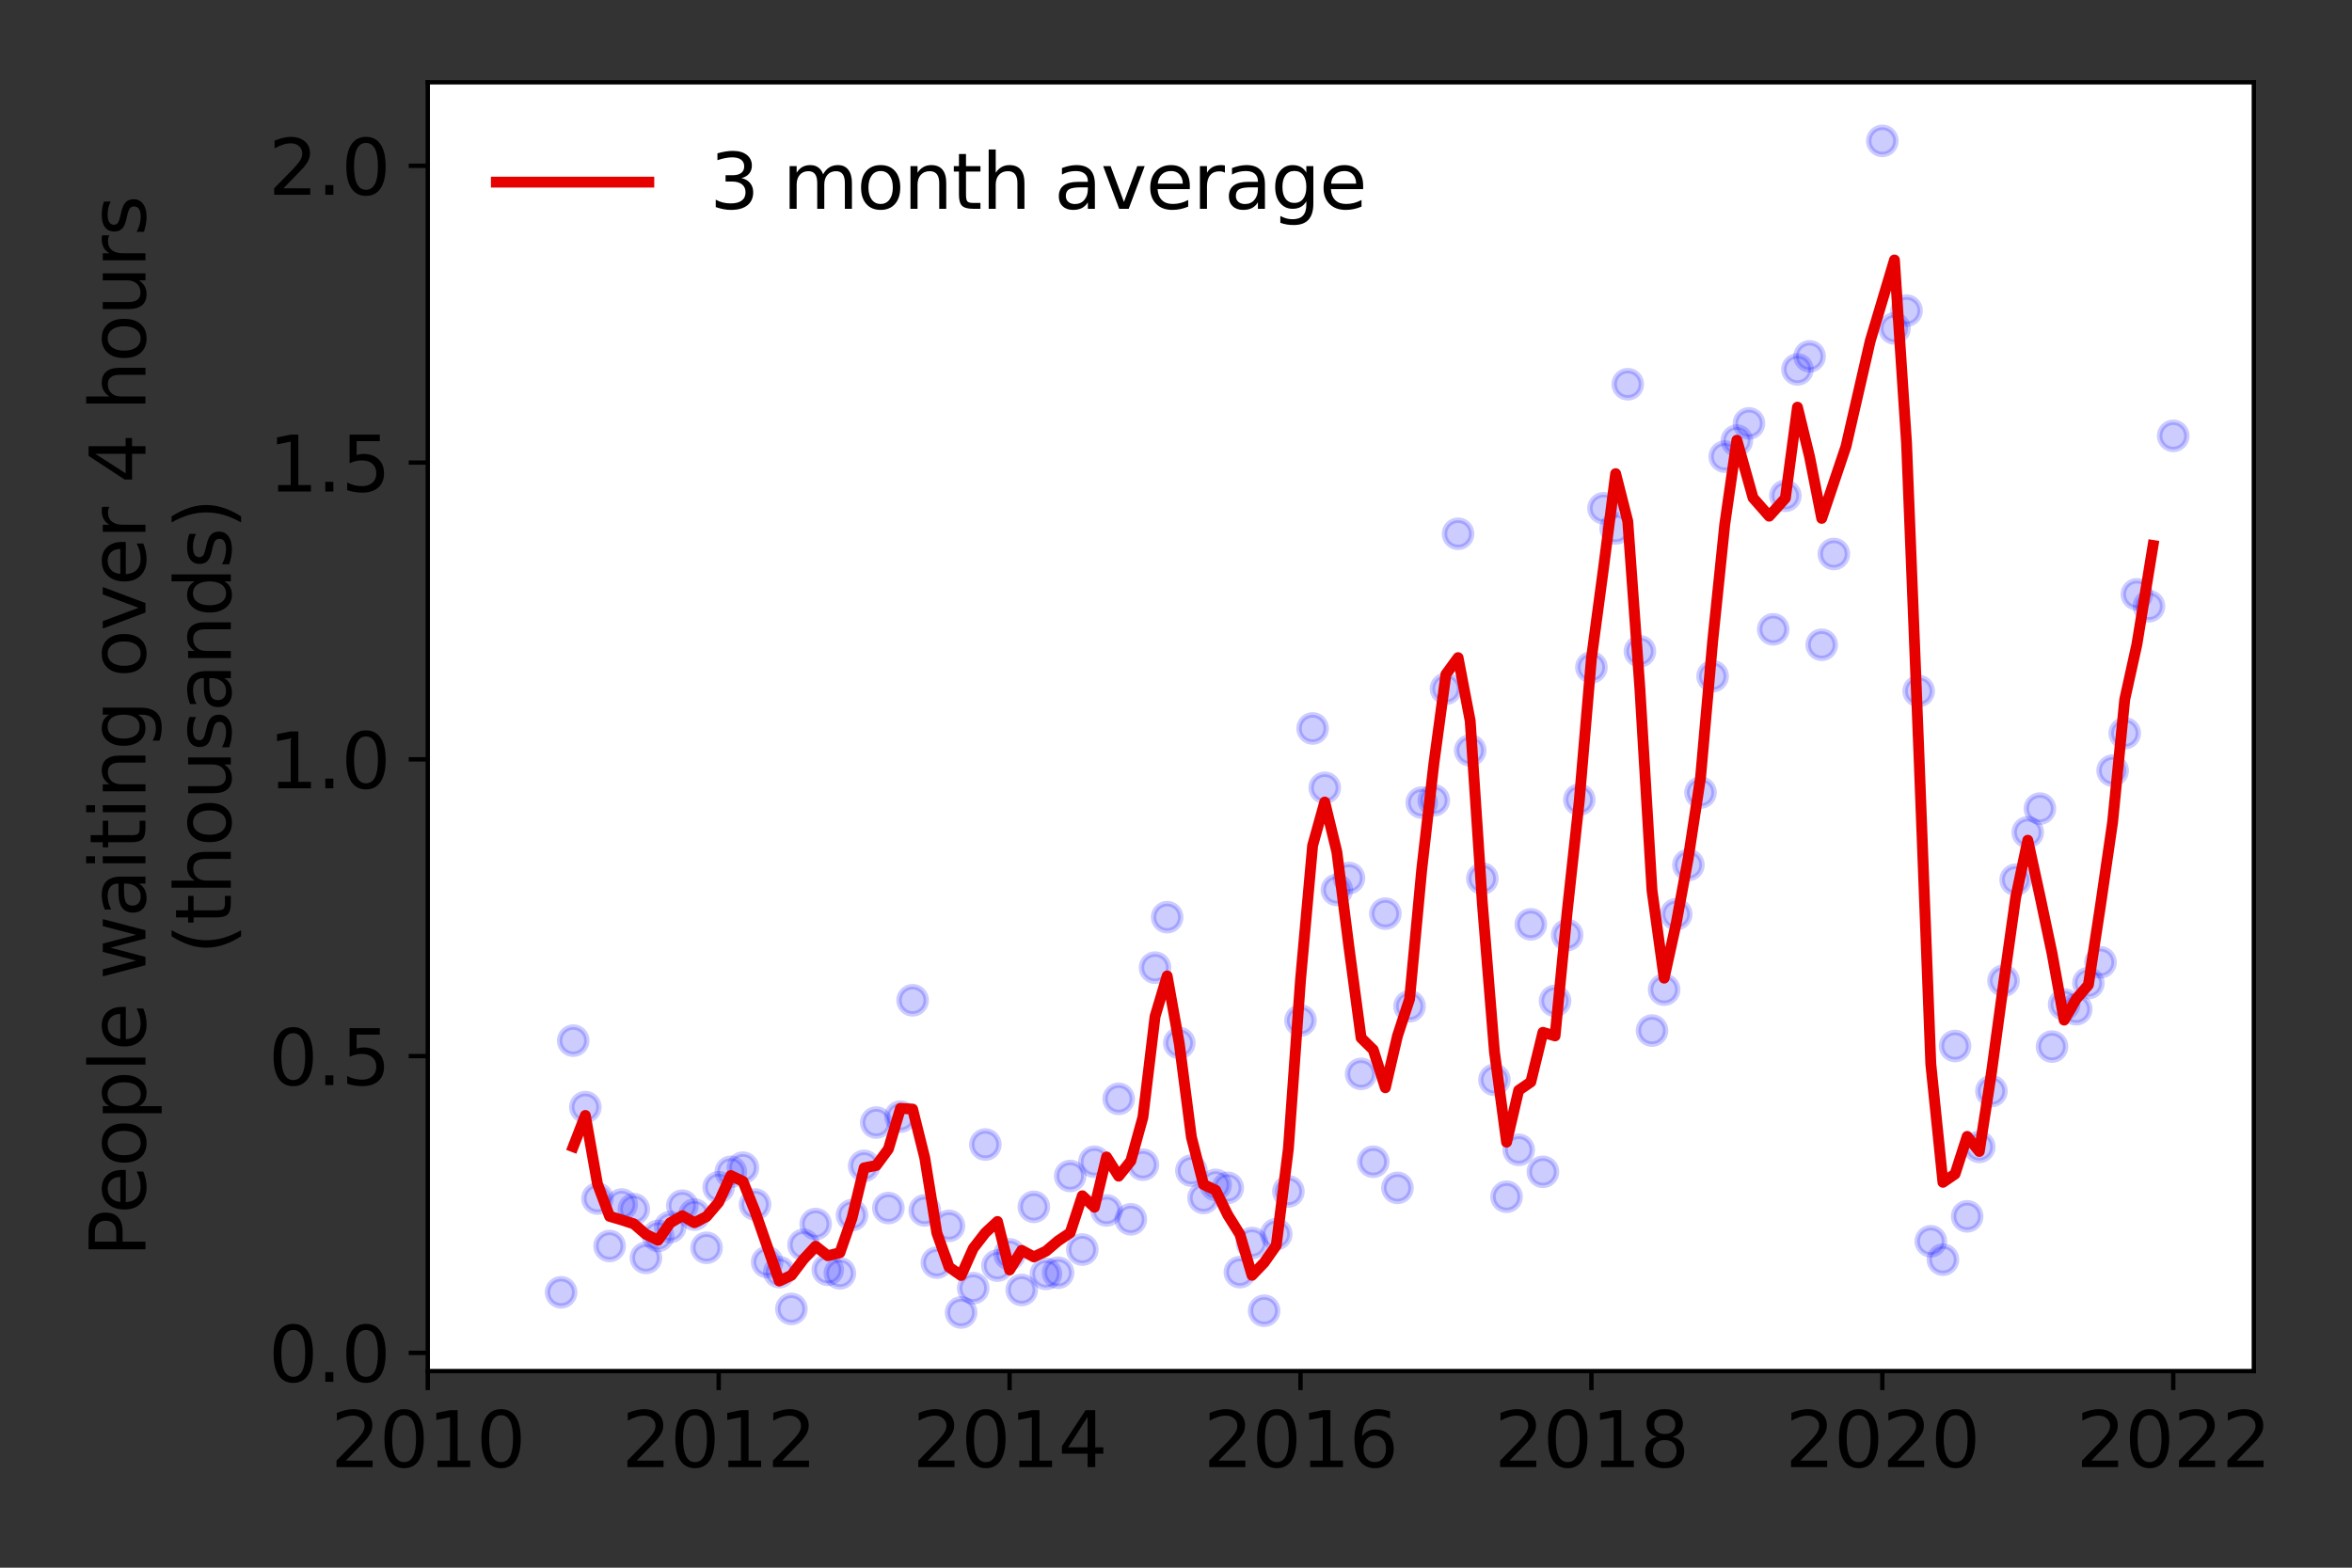<?xml version="1.0" encoding="utf-8" standalone="no"?>
<!DOCTYPE svg PUBLIC "-//W3C//DTD SVG 1.1//EN"
  "http://www.w3.org/Graphics/SVG/1.1/DTD/svg11.dtd">
<svg height="288pt" version="1.1" viewBox="0 0 432 288" width="432pt" xmlns="http://www.w3.org/2000/svg" xmlns:xlink="http://www.w3.org/1999/xlink">
 <rect x="0" y="0" width="432" height="288" fill="#333333" stroke="none"/>
 <defs>
  <style type="text/css">*{stroke-linecap:butt;stroke-linejoin:round;}</style>
 </defs>
 <g id="figure_1">
  <g id="patch_1">
   <path d="M 0 288 
L 432 288 
L 432 0 
L 0 0 
z
" style="fill:none;"/>
  </g>
  <g id="axes_1">
   <g id="patch_2">
    <path d="M 78.57 251.88 
L 413.971 251.88 
L 413.971 15.12 
L 78.57 15.12 
z
" style="fill:#ffffff;"/>
   </g>
   <g id="matplotlib.axis_1">
    <g id="xtick_1">
     <g id="line2d_1">
      <defs>
       <path d="M 0 0 
L 0 3.5 
" id="m985123073b" style="stroke:#000000;stroke-width:0.8;"/>
      </defs>
      <g>
       <use style="stroke:#000000;stroke-width:0.8;" x="78.57" xlink:href="#m985123073b" y="251.88"/>
      </g>
     </g>
     <g id="text_1">
      <!-- 2010 -->
      <g transform="translate(60.755 269.518)scale(0.14 -0.14)">
       <defs>
        <path d="M 1228 531 
L 3431 531 
L 3431 0 
L 469 0 
L 469 531 
Q 828 903 1448 1529 
Q 2069 2156 2228 2338 
Q 2531 2678 2651 2914 
Q 2772 3150 2772 3378 
Q 2772 3750 2511 3984 
Q 2250 4219 1831 4219 
Q 1534 4219 1204 4116 
Q 875 4013 500 3803 
L 500 4441 
Q 881 4594 1212 4672 
Q 1544 4750 1819 4750 
Q 2544 4750 2975 4387 
Q 3406 4025 3406 3419 
Q 3406 3131 3298 2873 
Q 3191 2616 2906 2266 
Q 2828 2175 2409 1742 
Q 1991 1309 1228 531 
z
" id="DejaVuSans-32" transform="scale(0.016)"/>
        <path d="M 2034 4250 
Q 1547 4250 1301 3770 
Q 1056 3291 1056 2328 
Q 1056 1369 1301 889 
Q 1547 409 2034 409 
Q 2525 409 2770 889 
Q 3016 1369 3016 2328 
Q 3016 3291 2770 3770 
Q 2525 4250 2034 4250 
z
M 2034 4750 
Q 2819 4750 3233 4129 
Q 3647 3509 3647 2328 
Q 3647 1150 3233 529 
Q 2819 -91 2034 -91 
Q 1250 -91 836 529 
Q 422 1150 422 2328 
Q 422 3509 836 4129 
Q 1250 4750 2034 4750 
z
" id="DejaVuSans-30" transform="scale(0.016)"/>
        <path d="M 794 531 
L 1825 531 
L 1825 4091 
L 703 3866 
L 703 4441 
L 1819 4666 
L 2450 4666 
L 2450 531 
L 3481 531 
L 3481 0 
L 794 0 
L 794 531 
z
" id="DejaVuSans-31" transform="scale(0.016)"/>
       </defs>
       <use xlink:href="#DejaVuSans-32"/>
       <use x="63.623" xlink:href="#DejaVuSans-30"/>
       <use x="127.246" xlink:href="#DejaVuSans-31"/>
       <use x="190.869" xlink:href="#DejaVuSans-30"/>
      </g>
     </g>
    </g>
    <g id="xtick_2">
     <g id="line2d_2">
      <g>
       <use style="stroke:#000000;stroke-width:0.8;" x="132.003" xlink:href="#m985123073b" y="251.88"/>
      </g>
     </g>
     <g id="text_2">
      <!-- 2012 -->
      <g transform="translate(114.188 269.518)scale(0.14 -0.14)">
       <use xlink:href="#DejaVuSans-32"/>
       <use x="63.623" xlink:href="#DejaVuSans-30"/>
       <use x="127.246" xlink:href="#DejaVuSans-31"/>
       <use x="190.869" xlink:href="#DejaVuSans-32"/>
      </g>
     </g>
    </g>
    <g id="xtick_3">
     <g id="line2d_3">
      <g>
       <use style="stroke:#000000;stroke-width:0.8;" x="185.435" xlink:href="#m985123073b" y="251.88"/>
      </g>
     </g>
     <g id="text_3">
      <!-- 2014 -->
      <g transform="translate(167.62 269.518)scale(0.14 -0.14)">
       <defs>
        <path d="M 2419 4116 
L 825 1625 
L 2419 1625 
L 2419 4116 
z
M 2253 4666 
L 3047 4666 
L 3047 1625 
L 3713 1625 
L 3713 1100 
L 3047 1100 
L 3047 0 
L 2419 0 
L 2419 1100 
L 313 1100 
L 313 1709 
L 2253 4666 
z
" id="DejaVuSans-34" transform="scale(0.016)"/>
       </defs>
       <use xlink:href="#DejaVuSans-32"/>
       <use x="63.623" xlink:href="#DejaVuSans-30"/>
       <use x="127.246" xlink:href="#DejaVuSans-31"/>
       <use x="190.869" xlink:href="#DejaVuSans-34"/>
      </g>
     </g>
    </g>
    <g id="xtick_4">
     <g id="line2d_4">
      <g>
       <use style="stroke:#000000;stroke-width:0.8;" x="238.868" xlink:href="#m985123073b" y="251.88"/>
      </g>
     </g>
     <g id="text_4">
      <!-- 2016 -->
      <g transform="translate(221.053 269.518)scale(0.14 -0.14)">
       <defs>
        <path d="M 2113 2584 
Q 1688 2584 1439 2293 
Q 1191 2003 1191 1497 
Q 1191 994 1439 701 
Q 1688 409 2113 409 
Q 2538 409 2786 701 
Q 3034 994 3034 1497 
Q 3034 2003 2786 2293 
Q 2538 2584 2113 2584 
z
M 3366 4563 
L 3366 3988 
Q 3128 4100 2886 4159 
Q 2644 4219 2406 4219 
Q 1781 4219 1451 3797 
Q 1122 3375 1075 2522 
Q 1259 2794 1537 2939 
Q 1816 3084 2150 3084 
Q 2853 3084 3261 2657 
Q 3669 2231 3669 1497 
Q 3669 778 3244 343 
Q 2819 -91 2113 -91 
Q 1303 -91 875 529 
Q 447 1150 447 2328 
Q 447 3434 972 4092 
Q 1497 4750 2381 4750 
Q 2619 4750 2861 4703 
Q 3103 4656 3366 4563 
z
" id="DejaVuSans-36" transform="scale(0.016)"/>
       </defs>
       <use xlink:href="#DejaVuSans-32"/>
       <use x="63.623" xlink:href="#DejaVuSans-30"/>
       <use x="127.246" xlink:href="#DejaVuSans-31"/>
       <use x="190.869" xlink:href="#DejaVuSans-36"/>
      </g>
     </g>
    </g>
    <g id="xtick_5">
     <g id="line2d_5">
      <g>
       <use style="stroke:#000000;stroke-width:0.8;" x="292.301" xlink:href="#m985123073b" y="251.88"/>
      </g>
     </g>
     <g id="text_5">
      <!-- 2018 -->
      <g transform="translate(274.486 269.518)scale(0.14 -0.14)">
       <defs>
        <path d="M 2034 2216 
Q 1584 2216 1326 1975 
Q 1069 1734 1069 1313 
Q 1069 891 1326 650 
Q 1584 409 2034 409 
Q 2484 409 2743 651 
Q 3003 894 3003 1313 
Q 3003 1734 2745 1975 
Q 2488 2216 2034 2216 
z
M 1403 2484 
Q 997 2584 770 2862 
Q 544 3141 544 3541 
Q 544 4100 942 4425 
Q 1341 4750 2034 4750 
Q 2731 4750 3128 4425 
Q 3525 4100 3525 3541 
Q 3525 3141 3298 2862 
Q 3072 2584 2669 2484 
Q 3125 2378 3379 2068 
Q 3634 1759 3634 1313 
Q 3634 634 3220 271 
Q 2806 -91 2034 -91 
Q 1263 -91 848 271 
Q 434 634 434 1313 
Q 434 1759 690 2068 
Q 947 2378 1403 2484 
z
M 1172 3481 
Q 1172 3119 1398 2916 
Q 1625 2713 2034 2713 
Q 2441 2713 2670 2916 
Q 2900 3119 2900 3481 
Q 2900 3844 2670 4047 
Q 2441 4250 2034 4250 
Q 1625 4250 1398 4047 
Q 1172 3844 1172 3481 
z
" id="DejaVuSans-38" transform="scale(0.016)"/>
       </defs>
       <use xlink:href="#DejaVuSans-32"/>
       <use x="63.623" xlink:href="#DejaVuSans-30"/>
       <use x="127.246" xlink:href="#DejaVuSans-31"/>
       <use x="190.869" xlink:href="#DejaVuSans-38"/>
      </g>
     </g>
    </g>
    <g id="xtick_6">
     <g id="line2d_6">
      <g>
       <use style="stroke:#000000;stroke-width:0.8;" x="345.733" xlink:href="#m985123073b" y="251.88"/>
      </g>
     </g>
     <g id="text_6">
      <!-- 2020 -->
      <g transform="translate(327.918 269.518)scale(0.14 -0.14)">
       <use xlink:href="#DejaVuSans-32"/>
       <use x="63.623" xlink:href="#DejaVuSans-30"/>
       <use x="127.246" xlink:href="#DejaVuSans-32"/>
       <use x="190.869" xlink:href="#DejaVuSans-30"/>
      </g>
     </g>
    </g>
    <g id="xtick_7">
     <g id="line2d_7">
      <g>
       <use style="stroke:#000000;stroke-width:0.8;" x="399.166" xlink:href="#m985123073b" y="251.88"/>
      </g>
     </g>
     <g id="text_7">
      <!-- 2022 -->
      <g transform="translate(381.351 269.518)scale(0.14 -0.14)">
       <use xlink:href="#DejaVuSans-32"/>
       <use x="63.623" xlink:href="#DejaVuSans-30"/>
       <use x="127.246" xlink:href="#DejaVuSans-32"/>
       <use x="190.869" xlink:href="#DejaVuSans-32"/>
      </g>
     </g>
    </g>
   </g>
   <g id="matplotlib.axis_2">
    <g id="ytick_1">
     <g id="line2d_8">
      <defs>
       <path d="M 0 0 
L -3.5 0 
" id="mfb564ff70d" style="stroke:#000000;stroke-width:0.8;"/>
      </defs>
      <g>
       <use style="stroke:#000000;stroke-width:0.8;" x="78.57" xlink:href="#mfb564ff70d" y="248.533"/>
      </g>
     </g>
     <g id="text_8">
      <!-- 0.0 -->
      <g transform="translate(49.306 253.852)scale(0.14 -0.14)">
       <defs>
        <path d="M 684 794 
L 1344 794 
L 1344 0 
L 684 0 
L 684 794 
z
" id="DejaVuSans-2e" transform="scale(0.016)"/>
       </defs>
       <use xlink:href="#DejaVuSans-30"/>
       <use x="63.623" xlink:href="#DejaVuSans-2e"/>
       <use x="95.41" xlink:href="#DejaVuSans-30"/>
      </g>
     </g>
    </g>
    <g id="ytick_2">
     <g id="line2d_9">
      <g>
       <use style="stroke:#000000;stroke-width:0.8;" x="78.57" xlink:href="#mfb564ff70d" y="194.015"/>
      </g>
     </g>
     <g id="text_9">
      <!-- 0.5 -->
      <g transform="translate(49.306 199.334)scale(0.14 -0.14)">
       <defs>
        <path d="M 691 4666 
L 3169 4666 
L 3169 4134 
L 1269 4134 
L 1269 2991 
Q 1406 3038 1543 3061 
Q 1681 3084 1819 3084 
Q 2600 3084 3056 2656 
Q 3513 2228 3513 1497 
Q 3513 744 3044 326 
Q 2575 -91 1722 -91 
Q 1428 -91 1123 -41 
Q 819 9 494 109 
L 494 744 
Q 775 591 1075 516 
Q 1375 441 1709 441 
Q 2250 441 2565 725 
Q 2881 1009 2881 1497 
Q 2881 1984 2565 2268 
Q 2250 2553 1709 2553 
Q 1456 2553 1204 2497 
Q 953 2441 691 2322 
L 691 4666 
z
" id="DejaVuSans-35" transform="scale(0.016)"/>
       </defs>
       <use xlink:href="#DejaVuSans-30"/>
       <use x="63.623" xlink:href="#DejaVuSans-2e"/>
       <use x="95.41" xlink:href="#DejaVuSans-35"/>
      </g>
     </g>
    </g>
    <g id="ytick_3">
     <g id="line2d_10">
      <g>
       <use style="stroke:#000000;stroke-width:0.8;" x="78.57" xlink:href="#mfb564ff70d" y="139.497"/>
      </g>
     </g>
     <g id="text_10">
      <!-- 1.0 -->
      <g transform="translate(49.306 144.816)scale(0.14 -0.14)">
       <use xlink:href="#DejaVuSans-31"/>
       <use x="63.623" xlink:href="#DejaVuSans-2e"/>
       <use x="95.41" xlink:href="#DejaVuSans-30"/>
      </g>
     </g>
    </g>
    <g id="ytick_4">
     <g id="line2d_11">
      <g>
       <use style="stroke:#000000;stroke-width:0.8;" x="78.57" xlink:href="#mfb564ff70d" y="84.979"/>
      </g>
     </g>
     <g id="text_11">
      <!-- 1.5 -->
      <g transform="translate(49.306 90.298)scale(0.14 -0.14)">
       <use xlink:href="#DejaVuSans-31"/>
       <use x="63.623" xlink:href="#DejaVuSans-2e"/>
       <use x="95.41" xlink:href="#DejaVuSans-35"/>
      </g>
     </g>
    </g>
    <g id="ytick_5">
     <g id="line2d_12">
      <g>
       <use style="stroke:#000000;stroke-width:0.8;" x="78.57" xlink:href="#mfb564ff70d" y="30.461"/>
      </g>
     </g>
     <g id="text_12">
      <!-- 2.0 -->
      <g transform="translate(49.306 35.78)scale(0.14 -0.14)">
       <use xlink:href="#DejaVuSans-32"/>
       <use x="63.623" xlink:href="#DejaVuSans-2e"/>
       <use x="95.41" xlink:href="#DejaVuSans-30"/>
      </g>
     </g>
    </g>
    <g id="text_13">
     <!-- People waiting over 4 hours -->
     <g transform="translate(26.717 230.925)rotate(-90)scale(0.14 -0.14)">
      <defs>
       <path d="M 1259 4147 
L 1259 2394 
L 2053 2394 
Q 2494 2394 2734 2622 
Q 2975 2850 2975 3272 
Q 2975 3691 2734 3919 
Q 2494 4147 2053 4147 
L 1259 4147 
z
M 628 4666 
L 2053 4666 
Q 2838 4666 3239 4311 
Q 3641 3956 3641 3272 
Q 3641 2581 3239 2228 
Q 2838 1875 2053 1875 
L 1259 1875 
L 1259 0 
L 628 0 
L 628 4666 
z
" id="DejaVuSans-50" transform="scale(0.016)"/>
       <path d="M 3597 1894 
L 3597 1613 
L 953 1613 
Q 991 1019 1311 708 
Q 1631 397 2203 397 
Q 2534 397 2845 478 
Q 3156 559 3463 722 
L 3463 178 
Q 3153 47 2828 -22 
Q 2503 -91 2169 -91 
Q 1331 -91 842 396 
Q 353 884 353 1716 
Q 353 2575 817 3079 
Q 1281 3584 2069 3584 
Q 2775 3584 3186 3129 
Q 3597 2675 3597 1894 
z
M 3022 2063 
Q 3016 2534 2758 2815 
Q 2500 3097 2075 3097 
Q 1594 3097 1305 2825 
Q 1016 2553 972 2059 
L 3022 2063 
z
" id="DejaVuSans-65" transform="scale(0.016)"/>
       <path d="M 1959 3097 
Q 1497 3097 1228 2736 
Q 959 2375 959 1747 
Q 959 1119 1226 758 
Q 1494 397 1959 397 
Q 2419 397 2687 759 
Q 2956 1122 2956 1747 
Q 2956 2369 2687 2733 
Q 2419 3097 1959 3097 
z
M 1959 3584 
Q 2709 3584 3137 3096 
Q 3566 2609 3566 1747 
Q 3566 888 3137 398 
Q 2709 -91 1959 -91 
Q 1206 -91 779 398 
Q 353 888 353 1747 
Q 353 2609 779 3096 
Q 1206 3584 1959 3584 
z
" id="DejaVuSans-6f" transform="scale(0.016)"/>
       <path d="M 1159 525 
L 1159 -1331 
L 581 -1331 
L 581 3500 
L 1159 3500 
L 1159 2969 
Q 1341 3281 1617 3432 
Q 1894 3584 2278 3584 
Q 2916 3584 3314 3078 
Q 3713 2572 3713 1747 
Q 3713 922 3314 415 
Q 2916 -91 2278 -91 
Q 1894 -91 1617 61 
Q 1341 213 1159 525 
z
M 3116 1747 
Q 3116 2381 2855 2742 
Q 2594 3103 2138 3103 
Q 1681 3103 1420 2742 
Q 1159 2381 1159 1747 
Q 1159 1113 1420 752 
Q 1681 391 2138 391 
Q 2594 391 2855 752 
Q 3116 1113 3116 1747 
z
" id="DejaVuSans-70" transform="scale(0.016)"/>
       <path d="M 603 4863 
L 1178 4863 
L 1178 0 
L 603 0 
L 603 4863 
z
" id="DejaVuSans-6c" transform="scale(0.016)"/>
       <path id="DejaVuSans-20" transform="scale(0.016)"/>
       <path d="M 269 3500 
L 844 3500 
L 1563 769 
L 2278 3500 
L 2956 3500 
L 3675 769 
L 4391 3500 
L 4966 3500 
L 4050 0 
L 3372 0 
L 2619 2869 
L 1863 0 
L 1184 0 
L 269 3500 
z
" id="DejaVuSans-77" transform="scale(0.016)"/>
       <path d="M 2194 1759 
Q 1497 1759 1228 1600 
Q 959 1441 959 1056 
Q 959 750 1161 570 
Q 1363 391 1709 391 
Q 2188 391 2477 730 
Q 2766 1069 2766 1631 
L 2766 1759 
L 2194 1759 
z
M 3341 1997 
L 3341 0 
L 2766 0 
L 2766 531 
Q 2569 213 2275 61 
Q 1981 -91 1556 -91 
Q 1019 -91 701 211 
Q 384 513 384 1019 
Q 384 1609 779 1909 
Q 1175 2209 1959 2209 
L 2766 2209 
L 2766 2266 
Q 2766 2663 2505 2880 
Q 2244 3097 1772 3097 
Q 1472 3097 1187 3025 
Q 903 2953 641 2809 
L 641 3341 
Q 956 3463 1253 3523 
Q 1550 3584 1831 3584 
Q 2591 3584 2966 3190 
Q 3341 2797 3341 1997 
z
" id="DejaVuSans-61" transform="scale(0.016)"/>
       <path d="M 603 3500 
L 1178 3500 
L 1178 0 
L 603 0 
L 603 3500 
z
M 603 4863 
L 1178 4863 
L 1178 4134 
L 603 4134 
L 603 4863 
z
" id="DejaVuSans-69" transform="scale(0.016)"/>
       <path d="M 1172 4494 
L 1172 3500 
L 2356 3500 
L 2356 3053 
L 1172 3053 
L 1172 1153 
Q 1172 725 1289 603 
Q 1406 481 1766 481 
L 2356 481 
L 2356 0 
L 1766 0 
Q 1100 0 847 248 
Q 594 497 594 1153 
L 594 3053 
L 172 3053 
L 172 3500 
L 594 3500 
L 594 4494 
L 1172 4494 
z
" id="DejaVuSans-74" transform="scale(0.016)"/>
       <path d="M 3513 2113 
L 3513 0 
L 2938 0 
L 2938 2094 
Q 2938 2591 2744 2837 
Q 2550 3084 2163 3084 
Q 1697 3084 1428 2787 
Q 1159 2491 1159 1978 
L 1159 0 
L 581 0 
L 581 3500 
L 1159 3500 
L 1159 2956 
Q 1366 3272 1645 3428 
Q 1925 3584 2291 3584 
Q 2894 3584 3203 3211 
Q 3513 2838 3513 2113 
z
" id="DejaVuSans-6e" transform="scale(0.016)"/>
       <path d="M 2906 1791 
Q 2906 2416 2648 2759 
Q 2391 3103 1925 3103 
Q 1463 3103 1205 2759 
Q 947 2416 947 1791 
Q 947 1169 1205 825 
Q 1463 481 1925 481 
Q 2391 481 2648 825 
Q 2906 1169 2906 1791 
z
M 3481 434 
Q 3481 -459 3084 -895 
Q 2688 -1331 1869 -1331 
Q 1566 -1331 1297 -1286 
Q 1028 -1241 775 -1147 
L 775 -588 
Q 1028 -725 1275 -790 
Q 1522 -856 1778 -856 
Q 2344 -856 2625 -561 
Q 2906 -266 2906 331 
L 2906 616 
Q 2728 306 2450 153 
Q 2172 0 1784 0 
Q 1141 0 747 490 
Q 353 981 353 1791 
Q 353 2603 747 3093 
Q 1141 3584 1784 3584 
Q 2172 3584 2450 3431 
Q 2728 3278 2906 2969 
L 2906 3500 
L 3481 3500 
L 3481 434 
z
" id="DejaVuSans-67" transform="scale(0.016)"/>
       <path d="M 191 3500 
L 800 3500 
L 1894 563 
L 2988 3500 
L 3597 3500 
L 2284 0 
L 1503 0 
L 191 3500 
z
" id="DejaVuSans-76" transform="scale(0.016)"/>
       <path d="M 2631 2963 
Q 2534 3019 2420 3045 
Q 2306 3072 2169 3072 
Q 1681 3072 1420 2755 
Q 1159 2438 1159 1844 
L 1159 0 
L 581 0 
L 581 3500 
L 1159 3500 
L 1159 2956 
Q 1341 3275 1631 3429 
Q 1922 3584 2338 3584 
Q 2397 3584 2469 3576 
Q 2541 3569 2628 3553 
L 2631 2963 
z
" id="DejaVuSans-72" transform="scale(0.016)"/>
       <path d="M 3513 2113 
L 3513 0 
L 2938 0 
L 2938 2094 
Q 2938 2591 2744 2837 
Q 2550 3084 2163 3084 
Q 1697 3084 1428 2787 
Q 1159 2491 1159 1978 
L 1159 0 
L 581 0 
L 581 4863 
L 1159 4863 
L 1159 2956 
Q 1366 3272 1645 3428 
Q 1925 3584 2291 3584 
Q 2894 3584 3203 3211 
Q 3513 2838 3513 2113 
z
" id="DejaVuSans-68" transform="scale(0.016)"/>
       <path d="M 544 1381 
L 544 3500 
L 1119 3500 
L 1119 1403 
Q 1119 906 1312 657 
Q 1506 409 1894 409 
Q 2359 409 2629 706 
Q 2900 1003 2900 1516 
L 2900 3500 
L 3475 3500 
L 3475 0 
L 2900 0 
L 2900 538 
Q 2691 219 2414 64 
Q 2138 -91 1772 -91 
Q 1169 -91 856 284 
Q 544 659 544 1381 
z
M 1991 3584 
L 1991 3584 
z
" id="DejaVuSans-75" transform="scale(0.016)"/>
       <path d="M 2834 3397 
L 2834 2853 
Q 2591 2978 2328 3040 
Q 2066 3103 1784 3103 
Q 1356 3103 1142 2972 
Q 928 2841 928 2578 
Q 928 2378 1081 2264 
Q 1234 2150 1697 2047 
L 1894 2003 
Q 2506 1872 2764 1633 
Q 3022 1394 3022 966 
Q 3022 478 2636 193 
Q 2250 -91 1575 -91 
Q 1294 -91 989 -36 
Q 684 19 347 128 
L 347 722 
Q 666 556 975 473 
Q 1284 391 1588 391 
Q 1994 391 2212 530 
Q 2431 669 2431 922 
Q 2431 1156 2273 1281 
Q 2116 1406 1581 1522 
L 1381 1569 
Q 847 1681 609 1914 
Q 372 2147 372 2553 
Q 372 3047 722 3315 
Q 1072 3584 1716 3584 
Q 2034 3584 2315 3537 
Q 2597 3491 2834 3397 
z
" id="DejaVuSans-73" transform="scale(0.016)"/>
      </defs>
      <use xlink:href="#DejaVuSans-50"/>
      <use x="56.678" xlink:href="#DejaVuSans-65"/>
      <use x="118.201" xlink:href="#DejaVuSans-6f"/>
      <use x="179.383" xlink:href="#DejaVuSans-70"/>
      <use x="242.859" xlink:href="#DejaVuSans-6c"/>
      <use x="270.643" xlink:href="#DejaVuSans-65"/>
      <use x="332.166" xlink:href="#DejaVuSans-20"/>
      <use x="363.953" xlink:href="#DejaVuSans-77"/>
      <use x="445.74" xlink:href="#DejaVuSans-61"/>
      <use x="507.02" xlink:href="#DejaVuSans-69"/>
      <use x="534.803" xlink:href="#DejaVuSans-74"/>
      <use x="574.012" xlink:href="#DejaVuSans-69"/>
      <use x="601.795" xlink:href="#DejaVuSans-6e"/>
      <use x="665.174" xlink:href="#DejaVuSans-67"/>
      <use x="728.65" xlink:href="#DejaVuSans-20"/>
      <use x="760.438" xlink:href="#DejaVuSans-6f"/>
      <use x="821.619" xlink:href="#DejaVuSans-76"/>
      <use x="880.799" xlink:href="#DejaVuSans-65"/>
      <use x="942.322" xlink:href="#DejaVuSans-72"/>
      <use x="983.436" xlink:href="#DejaVuSans-20"/>
      <use x="1015.223" xlink:href="#DejaVuSans-34"/>
      <use x="1078.846" xlink:href="#DejaVuSans-20"/>
      <use x="1110.633" xlink:href="#DejaVuSans-68"/>
      <use x="1174.012" xlink:href="#DejaVuSans-6f"/>
      <use x="1235.193" xlink:href="#DejaVuSans-75"/>
      <use x="1298.572" xlink:href="#DejaVuSans-72"/>
      <use x="1339.686" xlink:href="#DejaVuSans-73"/>
     </g>
     <!-- (thousands) -->
     <g transform="translate(42.394 175.325)rotate(-90)scale(0.14 -0.14)">
      <defs>
       <path d="M 1984 4856 
Q 1566 4138 1362 3434 
Q 1159 2731 1159 2009 
Q 1159 1288 1364 580 
Q 1569 -128 1984 -844 
L 1484 -844 
Q 1016 -109 783 600 
Q 550 1309 550 2009 
Q 550 2706 781 3412 
Q 1013 4119 1484 4856 
L 1984 4856 
z
" id="DejaVuSans-28" transform="scale(0.016)"/>
       <path d="M 2906 2969 
L 2906 4863 
L 3481 4863 
L 3481 0 
L 2906 0 
L 2906 525 
Q 2725 213 2448 61 
Q 2172 -91 1784 -91 
Q 1150 -91 751 415 
Q 353 922 353 1747 
Q 353 2572 751 3078 
Q 1150 3584 1784 3584 
Q 2172 3584 2448 3432 
Q 2725 3281 2906 2969 
z
M 947 1747 
Q 947 1113 1208 752 
Q 1469 391 1925 391 
Q 2381 391 2643 752 
Q 2906 1113 2906 1747 
Q 2906 2381 2643 2742 
Q 2381 3103 1925 3103 
Q 1469 3103 1208 2742 
Q 947 2381 947 1747 
z
" id="DejaVuSans-64" transform="scale(0.016)"/>
       <path d="M 513 4856 
L 1013 4856 
Q 1481 4119 1714 3412 
Q 1947 2706 1947 2009 
Q 1947 1309 1714 600 
Q 1481 -109 1013 -844 
L 513 -844 
Q 928 -128 1133 580 
Q 1338 1288 1338 2009 
Q 1338 2731 1133 3434 
Q 928 4138 513 4856 
z
" id="DejaVuSans-29" transform="scale(0.016)"/>
      </defs>
      <use xlink:href="#DejaVuSans-28"/>
      <use x="39.014" xlink:href="#DejaVuSans-74"/>
      <use x="78.223" xlink:href="#DejaVuSans-68"/>
      <use x="141.602" xlink:href="#DejaVuSans-6f"/>
      <use x="202.783" xlink:href="#DejaVuSans-75"/>
      <use x="266.162" xlink:href="#DejaVuSans-73"/>
      <use x="318.262" xlink:href="#DejaVuSans-61"/>
      <use x="379.541" xlink:href="#DejaVuSans-6e"/>
      <use x="442.92" xlink:href="#DejaVuSans-64"/>
      <use x="506.396" xlink:href="#DejaVuSans-73"/>
      <use x="558.496" xlink:href="#DejaVuSans-29"/>
     </g>
    </g>
   </g>
   <g id="line2d_13">
    <defs>
     <path d="M 0 2.5 
C 0.663 2.5 1.299 2.237 1.768 1.768 
C 2.237 1.299 2.5 0.663 2.5 0 
C 2.5 -0.663 2.237 -1.299 1.768 -1.768 
C 1.299 -2.237 0.663 -2.5 0 -2.5 
C -0.663 -2.5 -1.299 -2.237 -1.768 -1.768 
C -2.237 -1.299 -2.5 -0.663 -2.5 0 
C -2.5 0.663 -2.237 1.299 -1.768 1.768 
C -1.299 2.237 -0.663 2.5 0 2.5 
z
" id="m0dedf6315b" style="stroke:#0000ff;stroke-opacity:0.2;"/>
    </defs>
    <g clip-path="url(#pfb276793fb)">
     <use style="fill:#0000ff;fill-opacity:0.2;stroke:#0000ff;stroke-opacity:0.2;" x="399.166" xlink:href="#m0dedf6315b" y="80.073"/>
     <use style="fill:#0000ff;fill-opacity:0.2;stroke:#0000ff;stroke-opacity:0.2;" x="394.713" xlink:href="#m0dedf6315b" y="111.366"/>
     <use style="fill:#0000ff;fill-opacity:0.2;stroke:#0000ff;stroke-opacity:0.2;" x="392.487" xlink:href="#m0dedf6315b" y="109.185"/>
     <use style="fill:#0000ff;fill-opacity:0.2;stroke:#0000ff;stroke-opacity:0.2;" x="390.261" xlink:href="#m0dedf6315b" y="134.699"/>
     <use style="fill:#0000ff;fill-opacity:0.2;stroke:#0000ff;stroke-opacity:0.2;" x="388.034" xlink:href="#m0dedf6315b" y="141.569"/>
     <use style="fill:#0000ff;fill-opacity:0.2;stroke:#0000ff;stroke-opacity:0.2;" x="385.808" xlink:href="#m0dedf6315b" y="176.787"/>
     <use style="fill:#0000ff;fill-opacity:0.2;stroke:#0000ff;stroke-opacity:0.2;" x="383.581" xlink:href="#m0dedf6315b" y="180.603"/>
     <use style="fill:#0000ff;fill-opacity:0.2;stroke:#0000ff;stroke-opacity:0.2;" x="381.355" xlink:href="#m0dedf6315b" y="185.401"/>
     <use style="fill:#0000ff;fill-opacity:0.2;stroke:#0000ff;stroke-opacity:0.2;" x="379.129" xlink:href="#m0dedf6315b" y="184.529"/>
     <use style="fill:#0000ff;fill-opacity:0.2;stroke:#0000ff;stroke-opacity:0.2;" x="376.902" xlink:href="#m0dedf6315b" y="192.27"/>
     <use style="fill:#0000ff;fill-opacity:0.2;stroke:#0000ff;stroke-opacity:0.2;" x="374.676" xlink:href="#m0dedf6315b" y="148.547"/>
     <use style="fill:#0000ff;fill-opacity:0.2;stroke:#0000ff;stroke-opacity:0.2;" x="372.45" xlink:href="#m0dedf6315b" y="152.908"/>
     <use style="fill:#0000ff;fill-opacity:0.2;stroke:#0000ff;stroke-opacity:0.2;" x="370.223" xlink:href="#m0dedf6315b" y="161.631"/>
     <use style="fill:#0000ff;fill-opacity:0.2;stroke:#0000ff;stroke-opacity:0.2;" x="367.997" xlink:href="#m0dedf6315b" y="180.167"/>
     <use style="fill:#0000ff;fill-opacity:0.2;stroke:#0000ff;stroke-opacity:0.2;" x="365.771" xlink:href="#m0dedf6315b" y="200.448"/>
     <use style="fill:#0000ff;fill-opacity:0.2;stroke:#0000ff;stroke-opacity:0.2;" x="363.544" xlink:href="#m0dedf6315b" y="210.697"/>
     <use style="fill:#0000ff;fill-opacity:0.2;stroke:#0000ff;stroke-opacity:0.2;" x="361.318" xlink:href="#m0dedf6315b" y="223.454"/>
     <use style="fill:#0000ff;fill-opacity:0.2;stroke:#0000ff;stroke-opacity:0.2;" x="359.091" xlink:href="#m0dedf6315b" y="192.161"/>
     <use style="fill:#0000ff;fill-opacity:0.2;stroke:#0000ff;stroke-opacity:0.2;" x="356.865" xlink:href="#m0dedf6315b" y="231.414"/>
     <use style="fill:#0000ff;fill-opacity:0.2;stroke:#0000ff;stroke-opacity:0.2;" x="354.639" xlink:href="#m0dedf6315b" y="228.034"/>
     <use style="fill:#0000ff;fill-opacity:0.2;stroke:#0000ff;stroke-opacity:0.2;" x="352.412" xlink:href="#m0dedf6315b" y="126.958"/>
     <use style="fill:#0000ff;fill-opacity:0.2;stroke:#0000ff;stroke-opacity:0.2;" x="350.186" xlink:href="#m0dedf6315b" y="57.066"/>
     <use style="fill:#0000ff;fill-opacity:0.2;stroke:#0000ff;stroke-opacity:0.2;" x="347.96" xlink:href="#m0dedf6315b" y="60.337"/>
     <use style="fill:#0000ff;fill-opacity:0.2;stroke:#0000ff;stroke-opacity:0.2;" x="345.733" xlink:href="#m0dedf6315b" y="25.882"/>
     <use style="fill:#0000ff;fill-opacity:0.2;stroke:#0000ff;stroke-opacity:0.2;" x="336.828" xlink:href="#m0dedf6315b" y="101.771"/>
     <use style="fill:#0000ff;fill-opacity:0.2;stroke:#0000ff;stroke-opacity:0.2;" x="334.601" xlink:href="#m0dedf6315b" y="118.453"/>
     <use style="fill:#0000ff;fill-opacity:0.2;stroke:#0000ff;stroke-opacity:0.2;" x="332.375" xlink:href="#m0dedf6315b" y="65.462"/>
     <use style="fill:#0000ff;fill-opacity:0.2;stroke:#0000ff;stroke-opacity:0.2;" x="330.149" xlink:href="#m0dedf6315b" y="67.861"/>
     <use style="fill:#0000ff;fill-opacity:0.2;stroke:#0000ff;stroke-opacity:0.2;" x="327.922" xlink:href="#m0dedf6315b" y="91.085"/>
     <use style="fill:#0000ff;fill-opacity:0.2;stroke:#0000ff;stroke-opacity:0.2;" x="325.696" xlink:href="#m0dedf6315b" y="115.618"/>
     <use style="fill:#0000ff;fill-opacity:0.2;stroke:#0000ff;stroke-opacity:0.2;" x="321.243" xlink:href="#m0dedf6315b" y="77.783"/>
     <use style="fill:#0000ff;fill-opacity:0.2;stroke:#0000ff;stroke-opacity:0.2;" x="319.017" xlink:href="#m0dedf6315b" y="80.945"/>
     <use style="fill:#0000ff;fill-opacity:0.2;stroke:#0000ff;stroke-opacity:0.2;" x="316.791" xlink:href="#m0dedf6315b" y="83.889"/>
     <use style="fill:#0000ff;fill-opacity:0.2;stroke:#0000ff;stroke-opacity:0.2;" x="314.564" xlink:href="#m0dedf6315b" y="124.232"/>
     <use style="fill:#0000ff;fill-opacity:0.2;stroke:#0000ff;stroke-opacity:0.2;" x="312.338" xlink:href="#m0dedf6315b" y="145.603"/>
     <use style="fill:#0000ff;fill-opacity:0.2;stroke:#0000ff;stroke-opacity:0.2;" x="310.112" xlink:href="#m0dedf6315b" y="158.905"/>
     <use style="fill:#0000ff;fill-opacity:0.2;stroke:#0000ff;stroke-opacity:0.2;" x="307.885" xlink:href="#m0dedf6315b" y="167.955"/>
     <use style="fill:#0000ff;fill-opacity:0.2;stroke:#0000ff;stroke-opacity:0.2;" x="305.659" xlink:href="#m0dedf6315b" y="181.803"/>
     <use style="fill:#0000ff;fill-opacity:0.2;stroke:#0000ff;stroke-opacity:0.2;" x="303.432" xlink:href="#m0dedf6315b" y="189.326"/>
     <use style="fill:#0000ff;fill-opacity:0.2;stroke:#0000ff;stroke-opacity:0.2;" x="301.206" xlink:href="#m0dedf6315b" y="119.652"/>
     <use style="fill:#0000ff;fill-opacity:0.2;stroke:#0000ff;stroke-opacity:0.2;" x="298.98" xlink:href="#m0dedf6315b" y="70.586"/>
     <use style="fill:#0000ff;fill-opacity:0.2;stroke:#0000ff;stroke-opacity:0.2;" x="296.753" xlink:href="#m0dedf6315b" y="97.082"/>
     <use style="fill:#0000ff;fill-opacity:0.2;stroke:#0000ff;stroke-opacity:0.2;" x="294.527" xlink:href="#m0dedf6315b" y="93.375"/>
     <use style="fill:#0000ff;fill-opacity:0.2;stroke:#0000ff;stroke-opacity:0.2;" x="292.301" xlink:href="#m0dedf6315b" y="122.596"/>
     <use style="fill:#0000ff;fill-opacity:0.2;stroke:#0000ff;stroke-opacity:0.2;" x="290.074" xlink:href="#m0dedf6315b" y="146.911"/>
     <use style="fill:#0000ff;fill-opacity:0.2;stroke:#0000ff;stroke-opacity:0.2;" x="287.848" xlink:href="#m0dedf6315b" y="171.772"/>
     <use style="fill:#0000ff;fill-opacity:0.2;stroke:#0000ff;stroke-opacity:0.2;" x="285.622" xlink:href="#m0dedf6315b" y="183.874"/>
     <use style="fill:#0000ff;fill-opacity:0.2;stroke:#0000ff;stroke-opacity:0.2;" x="283.395" xlink:href="#m0dedf6315b" y="215.277"/>
     <use style="fill:#0000ff;fill-opacity:0.2;stroke:#0000ff;stroke-opacity:0.2;" x="281.169" xlink:href="#m0dedf6315b" y="169.809"/>
     <use style="fill:#0000ff;fill-opacity:0.2;stroke:#0000ff;stroke-opacity:0.2;" x="278.942" xlink:href="#m0dedf6315b" y="211.242"/>
     <use style="fill:#0000ff;fill-opacity:0.2;stroke:#0000ff;stroke-opacity:0.2;" x="276.716" xlink:href="#m0dedf6315b" y="219.856"/>
     <use style="fill:#0000ff;fill-opacity:0.2;stroke:#0000ff;stroke-opacity:0.2;" x="274.49" xlink:href="#m0dedf6315b" y="198.376"/>
     <use style="fill:#0000ff;fill-opacity:0.2;stroke:#0000ff;stroke-opacity:0.2;" x="272.263" xlink:href="#m0dedf6315b" y="161.413"/>
     <use style="fill:#0000ff;fill-opacity:0.2;stroke:#0000ff;stroke-opacity:0.2;" x="270.037" xlink:href="#m0dedf6315b" y="137.861"/>
     <use style="fill:#0000ff;fill-opacity:0.2;stroke:#0000ff;stroke-opacity:0.2;" x="267.811" xlink:href="#m0dedf6315b" y="98.063"/>
     <use style="fill:#0000ff;fill-opacity:0.2;stroke:#0000ff;stroke-opacity:0.2;" x="265.584" xlink:href="#m0dedf6315b" y="126.522"/>
     <use style="fill:#0000ff;fill-opacity:0.2;stroke:#0000ff;stroke-opacity:0.2;" x="263.358" xlink:href="#m0dedf6315b" y="147.02"/>
     <use style="fill:#0000ff;fill-opacity:0.2;stroke:#0000ff;stroke-opacity:0.2;" x="261.132" xlink:href="#m0dedf6315b" y="147.457"/>
     <use style="fill:#0000ff;fill-opacity:0.2;stroke:#0000ff;stroke-opacity:0.2;" x="258.905" xlink:href="#m0dedf6315b" y="184.856"/>
     <use style="fill:#0000ff;fill-opacity:0.2;stroke:#0000ff;stroke-opacity:0.2;" x="256.679" xlink:href="#m0dedf6315b" y="218.221"/>
     <use style="fill:#0000ff;fill-opacity:0.2;stroke:#0000ff;stroke-opacity:0.2;" x="254.453" xlink:href="#m0dedf6315b" y="167.846"/>
     <use style="fill:#0000ff;fill-opacity:0.2;stroke:#0000ff;stroke-opacity:0.2;" x="252.226" xlink:href="#m0dedf6315b" y="213.423"/>
     <use style="fill:#0000ff;fill-opacity:0.2;stroke:#0000ff;stroke-opacity:0.2;" x="250" xlink:href="#m0dedf6315b" y="197.286"/>
     <use style="fill:#0000ff;fill-opacity:0.2;stroke:#0000ff;stroke-opacity:0.2;" x="247.773" xlink:href="#m0dedf6315b" y="161.304"/>
     <use style="fill:#0000ff;fill-opacity:0.2;stroke:#0000ff;stroke-opacity:0.2;" x="245.547" xlink:href="#m0dedf6315b" y="163.485"/>
     <use style="fill:#0000ff;fill-opacity:0.2;stroke:#0000ff;stroke-opacity:0.2;" x="243.321" xlink:href="#m0dedf6315b" y="144.731"/>
     <use style="fill:#0000ff;fill-opacity:0.2;stroke:#0000ff;stroke-opacity:0.2;" x="241.094" xlink:href="#m0dedf6315b" y="133.827"/>
     <use style="fill:#0000ff;fill-opacity:0.2;stroke:#0000ff;stroke-opacity:0.2;" x="238.868" xlink:href="#m0dedf6315b" y="187.473"/>
     <use style="fill:#0000ff;fill-opacity:0.2;stroke:#0000ff;stroke-opacity:0.2;" x="236.642" xlink:href="#m0dedf6315b" y="218.875"/>
     <use style="fill:#0000ff;fill-opacity:0.2;stroke:#0000ff;stroke-opacity:0.2;" x="234.415" xlink:href="#m0dedf6315b" y="226.725"/>
     <use style="fill:#0000ff;fill-opacity:0.2;stroke:#0000ff;stroke-opacity:0.2;" x="232.189" xlink:href="#m0dedf6315b" y="240.791"/>
     <use style="fill:#0000ff;fill-opacity:0.2;stroke:#0000ff;stroke-opacity:0.2;" x="229.963" xlink:href="#m0dedf6315b" y="228.361"/>
     <use style="fill:#0000ff;fill-opacity:0.2;stroke:#0000ff;stroke-opacity:0.2;" x="227.736" xlink:href="#m0dedf6315b" y="233.704"/>
     <use style="fill:#0000ff;fill-opacity:0.2;stroke:#0000ff;stroke-opacity:0.2;" x="225.51" xlink:href="#m0dedf6315b" y="218.221"/>
     <use style="fill:#0000ff;fill-opacity:0.2;stroke:#0000ff;stroke-opacity:0.2;" x="223.283" xlink:href="#m0dedf6315b" y="217.676"/>
     <use style="fill:#0000ff;fill-opacity:0.2;stroke:#0000ff;stroke-opacity:0.2;" x="221.057" xlink:href="#m0dedf6315b" y="220.074"/>
     <use style="fill:#0000ff;fill-opacity:0.2;stroke:#0000ff;stroke-opacity:0.2;" x="218.831" xlink:href="#m0dedf6315b" y="215.059"/>
     <use style="fill:#0000ff;fill-opacity:0.2;stroke:#0000ff;stroke-opacity:0.2;" x="216.604" xlink:href="#m0dedf6315b" y="191.616"/>
     <use style="fill:#0000ff;fill-opacity:0.2;stroke:#0000ff;stroke-opacity:0.2;" x="214.378" xlink:href="#m0dedf6315b" y="168.5"/>
     <use style="fill:#0000ff;fill-opacity:0.2;stroke:#0000ff;stroke-opacity:0.2;" x="212.152" xlink:href="#m0dedf6315b" y="177.768"/>
     <use style="fill:#0000ff;fill-opacity:0.2;stroke:#0000ff;stroke-opacity:0.2;" x="209.925" xlink:href="#m0dedf6315b" y="213.968"/>
     <use style="fill:#0000ff;fill-opacity:0.2;stroke:#0000ff;stroke-opacity:0.2;" x="207.699" xlink:href="#m0dedf6315b" y="224"/>
     <use style="fill:#0000ff;fill-opacity:0.2;stroke:#0000ff;stroke-opacity:0.2;" x="205.473" xlink:href="#m0dedf6315b" y="201.865"/>
     <use style="fill:#0000ff;fill-opacity:0.2;stroke:#0000ff;stroke-opacity:0.2;" x="203.246" xlink:href="#m0dedf6315b" y="222.364"/>
     <use style="fill:#0000ff;fill-opacity:0.2;stroke:#0000ff;stroke-opacity:0.2;" x="201.02" xlink:href="#m0dedf6315b" y="213.423"/>
     <use style="fill:#0000ff;fill-opacity:0.2;stroke:#0000ff;stroke-opacity:0.2;" x="198.793" xlink:href="#m0dedf6315b" y="229.56"/>
     <use style="fill:#0000ff;fill-opacity:0.2;stroke:#0000ff;stroke-opacity:0.2;" x="196.567" xlink:href="#m0dedf6315b" y="216.04"/>
     <use style="fill:#0000ff;fill-opacity:0.2;stroke:#0000ff;stroke-opacity:0.2;" x="194.341" xlink:href="#m0dedf6315b" y="233.813"/>
     <use style="fill:#0000ff;fill-opacity:0.2;stroke:#0000ff;stroke-opacity:0.2;" x="192.114" xlink:href="#m0dedf6315b" y="234.031"/>
     <use style="fill:#0000ff;fill-opacity:0.2;stroke:#0000ff;stroke-opacity:0.2;" x="189.888" xlink:href="#m0dedf6315b" y="221.71"/>
     <use style="fill:#0000ff;fill-opacity:0.2;stroke:#0000ff;stroke-opacity:0.2;" x="187.662" xlink:href="#m0dedf6315b" y="236.975"/>
     <use style="fill:#0000ff;fill-opacity:0.2;stroke:#0000ff;stroke-opacity:0.2;" x="185.435" xlink:href="#m0dedf6315b" y="230.433"/>
     <use style="fill:#0000ff;fill-opacity:0.2;stroke:#0000ff;stroke-opacity:0.2;" x="183.209" xlink:href="#m0dedf6315b" y="232.504"/>
     <use style="fill:#0000ff;fill-opacity:0.2;stroke:#0000ff;stroke-opacity:0.2;" x="180.983" xlink:href="#m0dedf6315b" y="210.261"/>
     <use style="fill:#0000ff;fill-opacity:0.2;stroke:#0000ff;stroke-opacity:0.2;" x="178.756" xlink:href="#m0dedf6315b" y="236.648"/>
     <use style="fill:#0000ff;fill-opacity:0.2;stroke:#0000ff;stroke-opacity:0.2;" x="176.53" xlink:href="#m0dedf6315b" y="241.118"/>
     <use style="fill:#0000ff;fill-opacity:0.2;stroke:#0000ff;stroke-opacity:0.2;" x="174.304" xlink:href="#m0dedf6315b" y="225.199"/>
     <use style="fill:#0000ff;fill-opacity:0.2;stroke:#0000ff;stroke-opacity:0.2;" x="172.077" xlink:href="#m0dedf6315b" y="231.959"/>
     <use style="fill:#0000ff;fill-opacity:0.2;stroke:#0000ff;stroke-opacity:0.2;" x="169.851" xlink:href="#m0dedf6315b" y="222.364"/>
     <use style="fill:#0000ff;fill-opacity:0.2;stroke:#0000ff;stroke-opacity:0.2;" x="167.624" xlink:href="#m0dedf6315b" y="183.765"/>
     <use style="fill:#0000ff;fill-opacity:0.2;stroke:#0000ff;stroke-opacity:0.2;" x="165.398" xlink:href="#m0dedf6315b" y="205.136"/>
     <use style="fill:#0000ff;fill-opacity:0.2;stroke:#0000ff;stroke-opacity:0.2;" x="163.172" xlink:href="#m0dedf6315b" y="221.928"/>
     <use style="fill:#0000ff;fill-opacity:0.2;stroke:#0000ff;stroke-opacity:0.2;" x="160.945" xlink:href="#m0dedf6315b" y="206.227"/>
     <use style="fill:#0000ff;fill-opacity:0.2;stroke:#0000ff;stroke-opacity:0.2;" x="158.719" xlink:href="#m0dedf6315b" y="214.186"/>
     <use style="fill:#0000ff;fill-opacity:0.2;stroke:#0000ff;stroke-opacity:0.2;" x="156.493" xlink:href="#m0dedf6315b" y="223.236"/>
     <use style="fill:#0000ff;fill-opacity:0.2;stroke:#0000ff;stroke-opacity:0.2;" x="154.266" xlink:href="#m0dedf6315b" y="233.922"/>
     <use style="fill:#0000ff;fill-opacity:0.2;stroke:#0000ff;stroke-opacity:0.2;" x="152.04" xlink:href="#m0dedf6315b" y="233.268"/>
     <use style="fill:#0000ff;fill-opacity:0.2;stroke:#0000ff;stroke-opacity:0.2;" x="149.814" xlink:href="#m0dedf6315b" y="224.872"/>
     <use style="fill:#0000ff;fill-opacity:0.2;stroke:#0000ff;stroke-opacity:0.2;" x="147.587" xlink:href="#m0dedf6315b" y="228.688"/>
     <use style="fill:#0000ff;fill-opacity:0.2;stroke:#0000ff;stroke-opacity:0.2;" x="145.361" xlink:href="#m0dedf6315b" y="240.464"/>
     <use style="fill:#0000ff;fill-opacity:0.2;stroke:#0000ff;stroke-opacity:0.2;" x="143.134" xlink:href="#m0dedf6315b" y="233.704"/>
     <use style="fill:#0000ff;fill-opacity:0.2;stroke:#0000ff;stroke-opacity:0.2;" x="140.908" xlink:href="#m0dedf6315b" y="231.85"/>
     <use style="fill:#0000ff;fill-opacity:0.2;stroke:#0000ff;stroke-opacity:0.2;" x="138.682" xlink:href="#m0dedf6315b" y="221.274"/>
     <use style="fill:#0000ff;fill-opacity:0.2;stroke:#0000ff;stroke-opacity:0.2;" x="136.455" xlink:href="#m0dedf6315b" y="214.513"/>
     <use style="fill:#0000ff;fill-opacity:0.2;stroke:#0000ff;stroke-opacity:0.2;" x="134.229" xlink:href="#m0dedf6315b" y="215.277"/>
     <use style="fill:#0000ff;fill-opacity:0.2;stroke:#0000ff;stroke-opacity:0.2;" x="132.003" xlink:href="#m0dedf6315b" y="218.112"/>
     <use style="fill:#0000ff;fill-opacity:0.2;stroke:#0000ff;stroke-opacity:0.2;" x="129.776" xlink:href="#m0dedf6315b" y="229.233"/>
     <use style="fill:#0000ff;fill-opacity:0.2;stroke:#0000ff;stroke-opacity:0.2;" x="127.55" xlink:href="#m0dedf6315b" y="223.127"/>
     <use style="fill:#0000ff;fill-opacity:0.2;stroke:#0000ff;stroke-opacity:0.2;" x="125.324" xlink:href="#m0dedf6315b" y="221.492"/>
     <use style="fill:#0000ff;fill-opacity:0.2;stroke:#0000ff;stroke-opacity:0.2;" x="123.097" xlink:href="#m0dedf6315b" y="225.417"/>
     <use style="fill:#0000ff;fill-opacity:0.2;stroke:#0000ff;stroke-opacity:0.2;" x="120.871" xlink:href="#m0dedf6315b" y="227.053"/>
     <use style="fill:#0000ff;fill-opacity:0.2;stroke:#0000ff;stroke-opacity:0.2;" x="118.644" xlink:href="#m0dedf6315b" y="231.087"/>
     <use style="fill:#0000ff;fill-opacity:0.2;stroke:#0000ff;stroke-opacity:0.2;" x="116.418" xlink:href="#m0dedf6315b" y="222.146"/>
     <use style="fill:#0000ff;fill-opacity:0.2;stroke:#0000ff;stroke-opacity:0.2;" x="114.192" xlink:href="#m0dedf6315b" y="221.274"/>
     <use style="fill:#0000ff;fill-opacity:0.2;stroke:#0000ff;stroke-opacity:0.2;" x="111.965" xlink:href="#m0dedf6315b" y="228.906"/>
     <use style="fill:#0000ff;fill-opacity:0.2;stroke:#0000ff;stroke-opacity:0.2;" x="109.739" xlink:href="#m0dedf6315b" y="220.183"/>
     <use style="fill:#0000ff;fill-opacity:0.2;stroke:#0000ff;stroke-opacity:0.2;" x="107.513" xlink:href="#m0dedf6315b" y="203.392"/>
     <use style="fill:#0000ff;fill-opacity:0.2;stroke:#0000ff;stroke-opacity:0.2;" x="105.286" xlink:href="#m0dedf6315b" y="191.18"/>
     <use style="fill:#0000ff;fill-opacity:0.2;stroke:#0000ff;stroke-opacity:0.2;" x="103.06" xlink:href="#m0dedf6315b" y="237.411"/>
    </g>
   </g>
   <g id="line2d_14">
    <path clip-path="url(#pfb276793fb)" d="M 395.455 100.208 
L 392.487 118.417 
L 390.261 128.484 
L 388.034 151.018 
L 385.808 166.32 
L 383.581 180.931 
L 381.355 183.511 
L 379.129 187.4 
L 376.902 175.115 
L 374.676 164.575 
L 372.45 154.362 
L 370.223 164.902 
L 367.997 180.749 
L 365.771 197.104 
L 363.544 211.533 
L 361.318 208.771 
L 359.091 215.677 
L 356.865 217.203 
L 354.639 195.469 
L 352.412 137.353 
L 350.186 81.454 
L 347.96 47.762 
L 343.507 62.663 
L 339.054 82.035 
L 334.601 95.228 
L 332.375 83.925 
L 330.149 74.802 
L 327.922 91.521 
L 324.954 94.829 
L 321.985 91.449 
L 319.017 80.872 
L 316.791 96.355 
L 314.564 117.908 
L 312.338 142.913 
L 310.112 157.488 
L 307.885 169.554 
L 305.659 179.695 
L 303.432 163.594 
L 301.206 126.522 
L 298.98 95.774 
L 296.753 87.014 
L 294.527 104.351 
L 292.301 120.961 
L 290.074 147.093 
L 287.848 167.519 
L 285.622 190.308 
L 283.395 189.653 
L 281.169 198.776 
L 278.942 200.303 
L 276.716 209.825 
L 274.49 193.215 
L 272.263 165.884 
L 270.037 132.446 
L 267.811 120.816 
L 265.584 123.869 
L 263.358 140.333 
L 261.132 159.778 
L 258.905 183.511 
L 256.679 190.308 
L 254.453 199.83 
L 252.226 192.852 
L 250 190.671 
L 247.773 174.025 
L 245.547 156.507 
L 243.321 147.348 
L 241.094 155.343 
L 238.868 180.058 
L 236.642 211.024 
L 234.415 228.797 
L 232.189 231.959 
L 229.963 234.285 
L 227.736 226.762 
L 225.51 223.2 
L 223.283 218.657 
L 221.057 217.603 
L 218.831 208.916 
L 216.604 191.725 
L 214.378 179.295 
L 212.152 186.746 
L 209.925 205.245 
L 207.699 213.278 
L 205.473 216.076 
L 203.246 212.551 
L 201.02 221.783 
L 198.793 219.675 
L 196.567 226.471 
L 194.341 227.961 
L 192.114 229.851 
L 189.888 230.905 
L 187.662 229.706 
L 185.435 233.304 
L 183.209 224.399 
L 180.983 226.471 
L 178.756 229.342 
L 176.53 234.322 
L 174.304 232.759 
L 172.077 226.507 
L 169.851 212.696 
L 167.624 203.755 
L 165.398 203.61 
L 163.172 211.097 
L 160.945 214.114 
L 158.719 214.55 
L 156.493 223.782 
L 154.266 230.142 
L 152.04 230.687 
L 149.814 228.943 
L 147.587 231.341 
L 145.361 234.285 
L 143.134 235.339 
L 140.908 228.943 
L 138.682 222.546 
L 136.455 217.021 
L 134.229 215.967 
L 132.003 220.874 
L 129.776 223.491 
L 127.55 224.617 
L 125.324 223.345 
L 123.097 224.654 
L 120.871 227.852 
L 118.644 226.762 
L 116.418 224.836 
L 114.192 224.109 
L 111.965 223.454 
L 109.739 217.494 
L 107.513 204.918 
L 105.286 210.661 
" style="fill:none;stroke:#e60000;stroke-linecap:square;stroke-width:2;"/>
   </g>
   <g id="patch_3">
    <path d="M 78.57 251.88 
L 78.57 15.12 
" style="fill:none;stroke:#000000;stroke-linecap:square;stroke-linejoin:miter;stroke-width:0.8;"/>
   </g>
   <g id="patch_4">
    <path d="M 413.971 251.88 
L 413.971 15.12 
" style="fill:none;stroke:#000000;stroke-linecap:square;stroke-linejoin:miter;stroke-width:0.8;"/>
   </g>
   <g id="patch_5">
    <path d="M 78.57 251.88 
L 413.971 251.88 
" style="fill:none;stroke:#000000;stroke-linecap:square;stroke-linejoin:miter;stroke-width:0.8;"/>
   </g>
   <g id="patch_6">
    <path d="M 78.57 15.12 
L 413.971 15.12 
" style="fill:none;stroke:#000000;stroke-linecap:square;stroke-linejoin:miter;stroke-width:0.8;"/>
   </g>
   <g id="legend_1">
    <g id="line2d_15">
     <path d="M 91.17 33.458 
L 119.17 33.458 
" style="fill:none;stroke:#e60000;stroke-linecap:square;stroke-width:2;"/>
    </g>
    <g id="line2d_16"/>
    <g id="text_14">
     <!-- 3 month average -->
     <g transform="translate(130.37 38.358)scale(0.14 -0.14)">
      <defs>
       <path d="M 2597 2516 
Q 3050 2419 3304 2112 
Q 3559 1806 3559 1356 
Q 3559 666 3084 287 
Q 2609 -91 1734 -91 
Q 1441 -91 1130 -33 
Q 819 25 488 141 
L 488 750 
Q 750 597 1062 519 
Q 1375 441 1716 441 
Q 2309 441 2620 675 
Q 2931 909 2931 1356 
Q 2931 1769 2642 2001 
Q 2353 2234 1838 2234 
L 1294 2234 
L 1294 2753 
L 1863 2753 
Q 2328 2753 2575 2939 
Q 2822 3125 2822 3475 
Q 2822 3834 2567 4026 
Q 2313 4219 1838 4219 
Q 1578 4219 1281 4162 
Q 984 4106 628 3988 
L 628 4550 
Q 988 4650 1302 4700 
Q 1616 4750 1894 4750 
Q 2613 4750 3031 4423 
Q 3450 4097 3450 3541 
Q 3450 3153 3228 2886 
Q 3006 2619 2597 2516 
z
" id="DejaVuSans-33" transform="scale(0.016)"/>
       <path d="M 3328 2828 
Q 3544 3216 3844 3400 
Q 4144 3584 4550 3584 
Q 5097 3584 5394 3201 
Q 5691 2819 5691 2113 
L 5691 0 
L 5113 0 
L 5113 2094 
Q 5113 2597 4934 2840 
Q 4756 3084 4391 3084 
Q 3944 3084 3684 2787 
Q 3425 2491 3425 1978 
L 3425 0 
L 2847 0 
L 2847 2094 
Q 2847 2600 2669 2842 
Q 2491 3084 2119 3084 
Q 1678 3084 1418 2786 
Q 1159 2488 1159 1978 
L 1159 0 
L 581 0 
L 581 3500 
L 1159 3500 
L 1159 2956 
Q 1356 3278 1631 3431 
Q 1906 3584 2284 3584 
Q 2666 3584 2933 3390 
Q 3200 3197 3328 2828 
z
" id="DejaVuSans-6d" transform="scale(0.016)"/>
      </defs>
      <use xlink:href="#DejaVuSans-33"/>
      <use x="63.623" xlink:href="#DejaVuSans-20"/>
      <use x="95.41" xlink:href="#DejaVuSans-6d"/>
      <use x="192.822" xlink:href="#DejaVuSans-6f"/>
      <use x="254.004" xlink:href="#DejaVuSans-6e"/>
      <use x="317.383" xlink:href="#DejaVuSans-74"/>
      <use x="356.592" xlink:href="#DejaVuSans-68"/>
      <use x="419.971" xlink:href="#DejaVuSans-20"/>
      <use x="451.758" xlink:href="#DejaVuSans-61"/>
      <use x="513.037" xlink:href="#DejaVuSans-76"/>
      <use x="572.217" xlink:href="#DejaVuSans-65"/>
      <use x="633.74" xlink:href="#DejaVuSans-72"/>
      <use x="674.854" xlink:href="#DejaVuSans-61"/>
      <use x="736.133" xlink:href="#DejaVuSans-67"/>
      <use x="799.609" xlink:href="#DejaVuSans-65"/>
     </g>
    </g>
   </g>
  </g>
 </g>
 <defs>
  <clipPath id="pfb276793fb">
   <rect height="236.76" width="335.401" x="78.57" y="15.12"/>
  </clipPath>
 </defs>
</svg>
